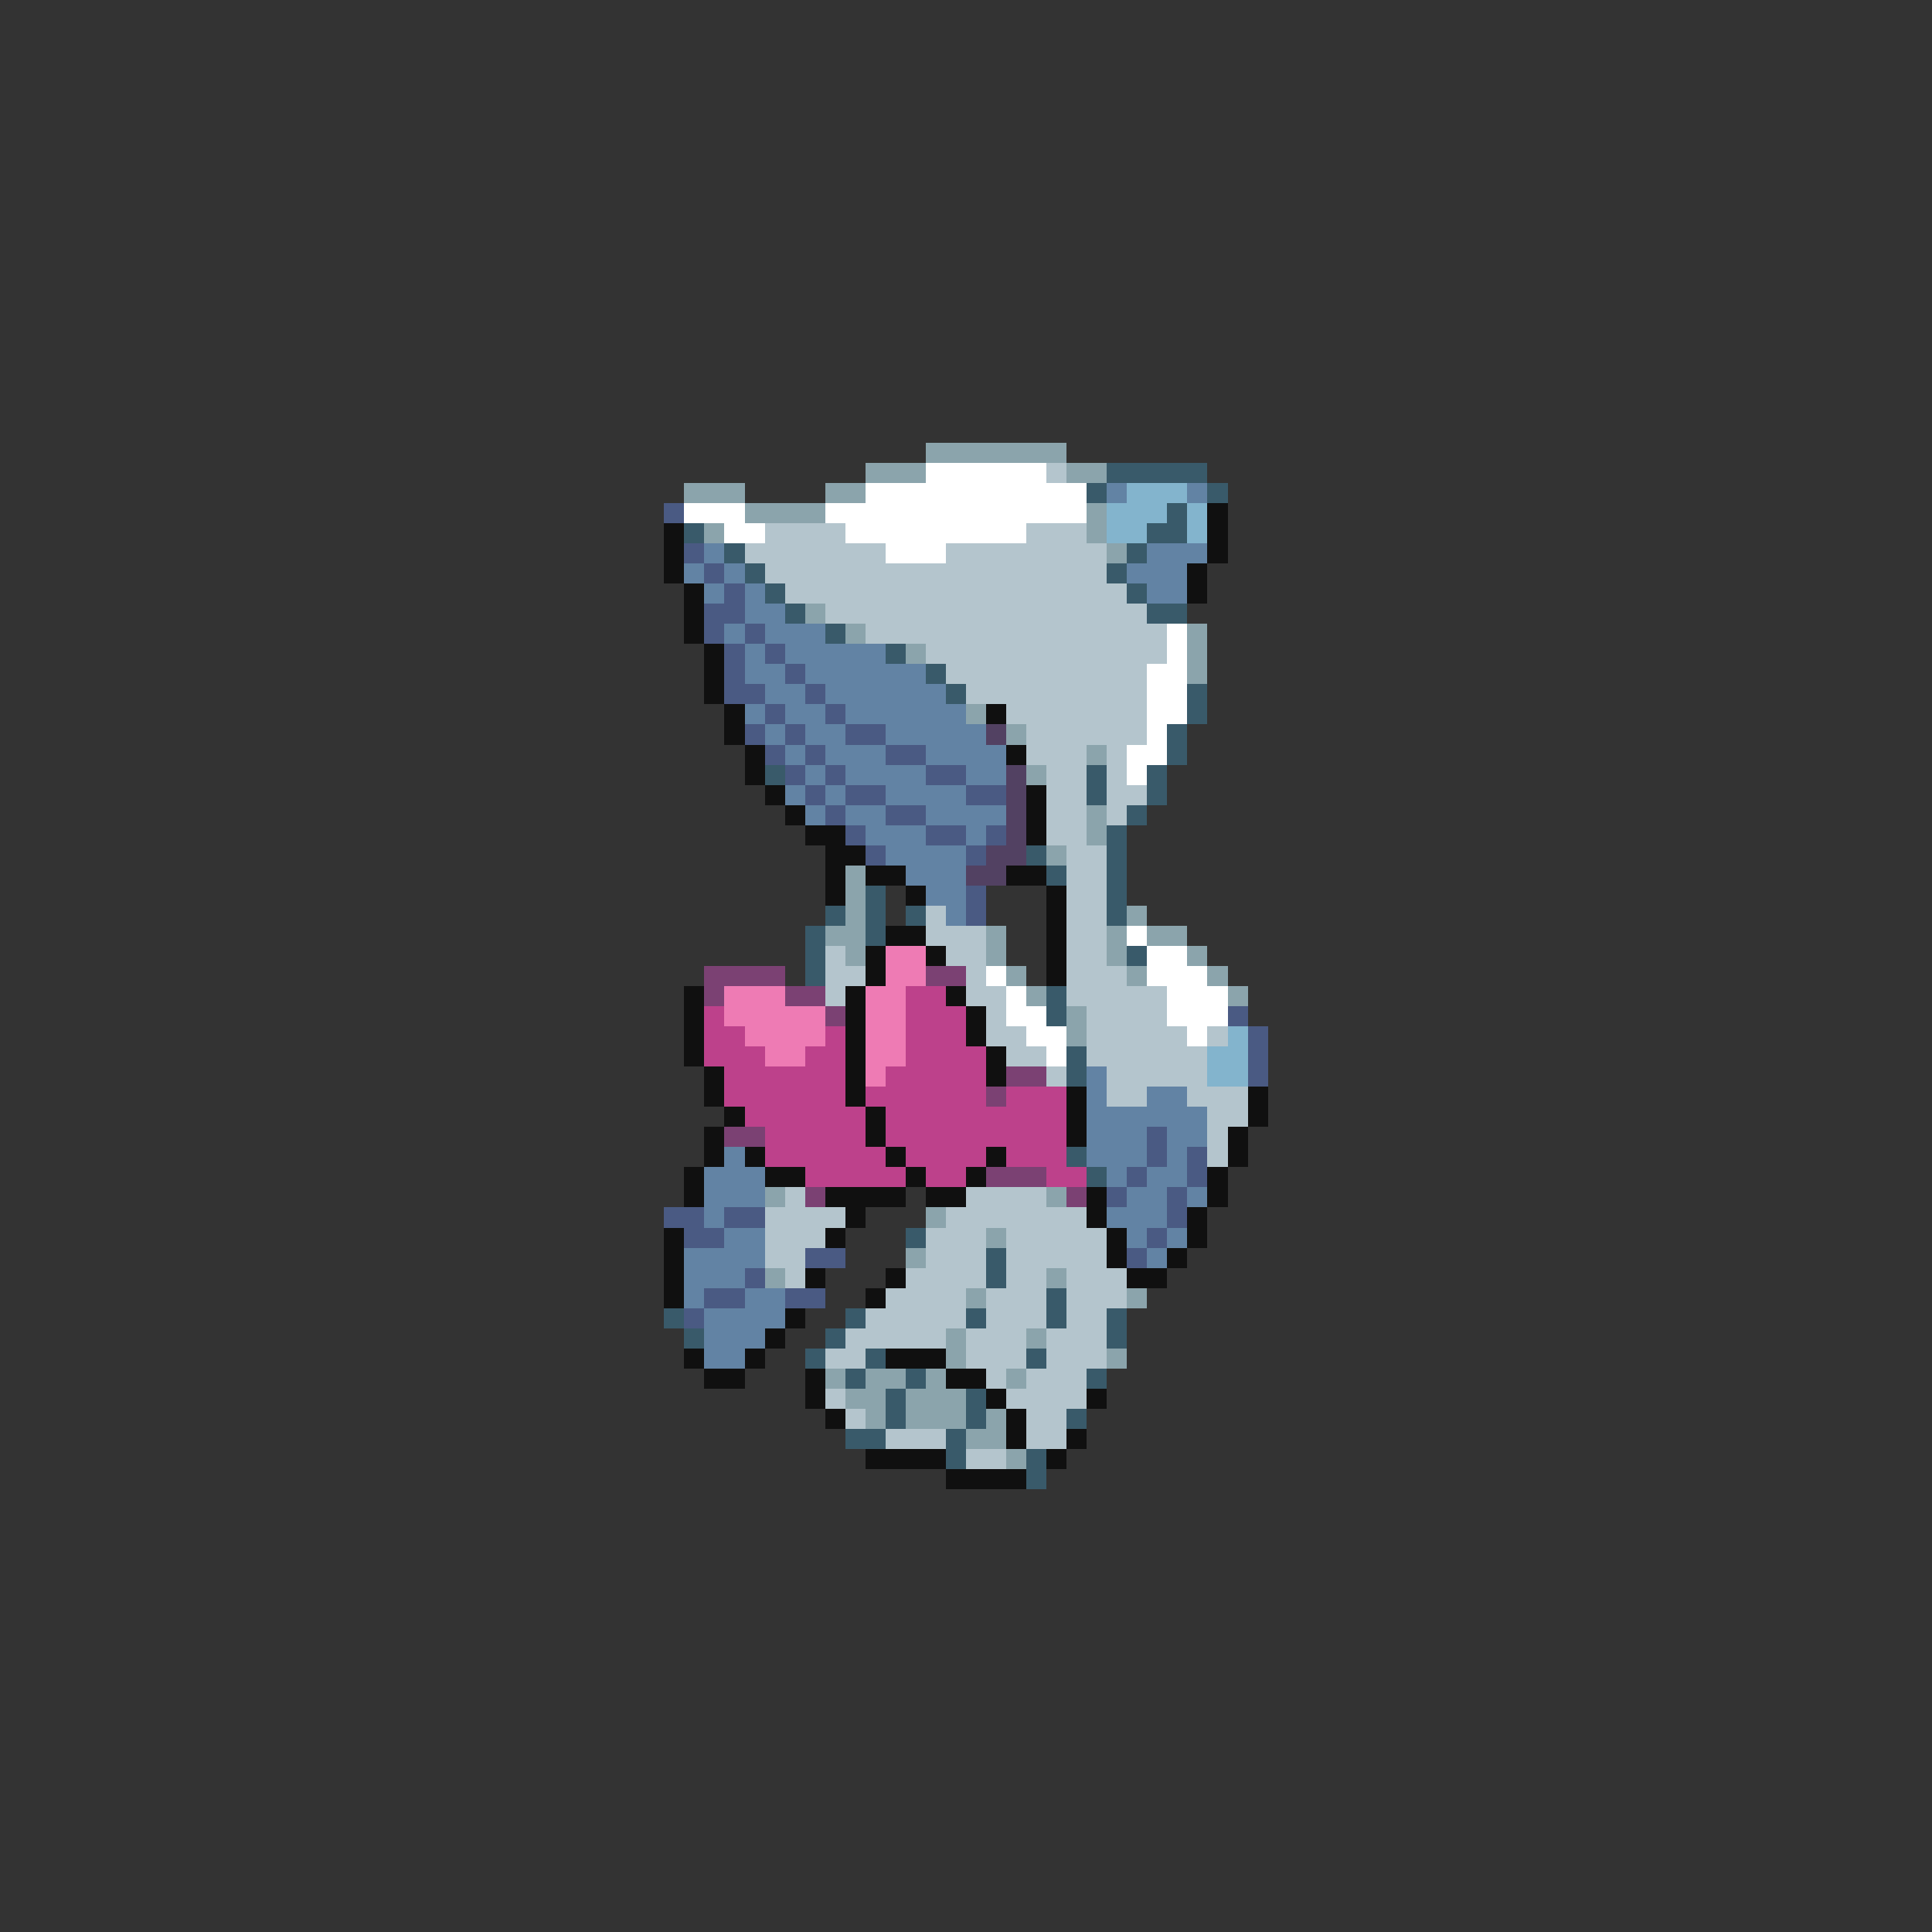 <svg xmlns="http://www.w3.org/2000/svg" viewBox="0 -0.5 96 96" shape-rendering="crispEdges">
<rect x="0" y="-0.5" width="96" height="96" fill="#333333" stroke="none"/>
<path stroke="#8ba4ac" d="M46 22h7M43 23h3M53 23h2M34 24h3M41 24h2M37 25h4M54 25h1M35 26h1M54 26h1M55 27h1M40 30h1M42 31h1M59 31h1M45 32h1M59 32h1M59 33h1M48 35h1M50 36h1M54 37h1M51 38h1M54 40h1M54 41h1M52 42h1M42 43h1M42 44h1M42 45h1M56 45h1M41 46h2M49 46h1M55 46h1M57 46h2M42 47h1M49 47h1M55 47h1M59 47h1M50 48h1M56 48h1M60 48h1M51 49h1M61 49h1M53 50h1M53 51h1M38 59h1M52 59h1M46 60h1M49 61h1M45 62h1M38 63h1M52 63h1M48 64h1M56 64h1M47 66h1M51 66h1M47 67h1M55 67h1M41 68h1M43 68h2M46 68h1M50 68h1M42 69h2M45 69h3M43 70h1M45 70h3M49 70h1M48 71h2M50 72h1" />
<path stroke="#ffffff" d="M46 23h6M43 24h11M34 25h3M41 25h13M36 26h2M42 26h9M44 27h3M58 31h1M58 32h1M57 33h2M57 34h2M57 35h2M57 36h1M56 37h2M56 38h1M56 46h1M57 47h2M49 48h1M57 48h3M50 49h1M58 49h3M50 50h2M58 50h3M51 51h2M59 51h1M52 52h1" />
<path stroke="#b4c5cd" d="M52 23h1M38 26h4M51 26h3M37 27h7M47 27h8M38 28h17M39 29h17M41 30h16M43 31h15M46 32h12M47 33h10M48 34h9M50 35h7M51 36h6M51 37h3M55 37h1M52 38h2M55 38h1M52 39h2M55 39h2M52 40h2M55 40h1M52 41h2M53 42h2M53 43h2M53 44h2M46 45h1M53 45h2M46 46h3M53 46h2M41 47h1M47 47h2M53 47h2M41 48h2M48 48h1M53 48h3M41 49h1M48 49h2M53 49h5M49 50h1M54 50h4M49 51h2M54 51h5M60 51h1M50 52h2M54 52h6M52 53h1M55 53h5M55 54h2M59 54h3M60 55h2M60 56h1M60 57h1M39 59h1M48 59h4M38 60h4M47 60h7M38 61h3M46 61h3M50 61h5M38 62h2M46 62h3M50 62h5M39 63h1M45 63h4M50 63h2M53 63h3M44 64h4M49 64h3M53 64h3M43 65h5M49 65h3M53 65h2M42 66h5M48 66h3M52 66h3M41 67h2M48 67h3M52 67h3M49 68h1M51 68h3M41 69h1M50 69h4M42 70h1M51 70h2M44 71h3M51 71h2M48 72h2" />
<path stroke="#395a6a" d="M55 23h5M54 24h1M60 24h1M58 25h1M34 26h1M57 26h2M36 27h1M56 27h1M37 28h1M55 28h1M38 29h1M56 29h1M39 30h1M57 30h2M41 31h1M44 32h1M46 33h1M47 34h1M59 34h1M59 35h1M58 36h1M58 37h1M38 38h1M54 38h1M57 38h1M54 39h1M57 39h1M56 40h1M55 41h1M51 42h1M55 42h1M52 43h1M55 43h1M43 44h1M55 44h1M41 45h1M43 45h1M45 45h1M55 45h1M40 46h1M43 46h1M40 47h1M56 47h1M40 48h1M52 49h1M52 50h1M53 52h1M53 53h1M53 57h1M54 58h1M45 61h1M49 62h1M49 63h1M52 64h1M33 65h1M42 65h1M48 65h1M52 65h1M55 65h1M34 66h1M41 66h1M55 66h1M40 67h1M43 67h1M51 67h1M42 68h1M45 68h1M54 68h1M44 69h1M48 69h1M44 70h1M48 70h1M53 70h1M42 71h2M47 71h1M47 72h1M51 72h1M51 73h1" />
<path stroke="#6283a4" d="M55 24h1M59 24h1M35 27h1M57 27h3M34 28h1M36 28h1M56 28h3M35 29h1M37 29h1M57 29h2M37 30h2M36 31h1M38 31h3M37 32h1M39 32h5M37 33h2M40 33h6M38 34h2M41 34h6M37 35h1M39 35h2M42 35h6M38 36h1M40 36h2M44 36h5M39 37h1M41 37h3M46 37h4M40 38h1M42 38h4M48 38h2M39 39h1M41 39h1M44 39h4M40 40h1M42 40h2M46 40h4M43 41h3M48 41h1M44 42h4M45 43h3M46 44h2M47 45h1M54 53h1M54 54h1M57 54h2M54 55h6M54 56h3M58 56h2M36 57h1M54 57h3M58 57h1M35 58h3M55 58h1M57 58h2M35 59h3M56 59h2M59 59h1M35 60h1M55 60h3M36 61h2M56 61h1M58 61h1M34 62h4M57 62h1M34 63h3M34 64h1M37 64h2M35 65h4M35 66h3M35 67h2" />
<path stroke="#83b4cd" d="M56 24h3M55 25h3M59 25h1M55 26h2M59 26h1M61 51h1M60 52h2M60 53h2" />
<path stroke="#4a5a83" d="M33 25h1M34 27h1M35 28h1M36 29h1M35 30h2M35 31h1M37 31h1M36 32h1M38 32h1M36 33h1M39 33h1M36 34h2M40 34h1M38 35h1M41 35h1M37 36h1M39 36h1M42 36h2M38 37h1M40 37h1M44 37h2M39 38h1M41 38h1M46 38h2M40 39h1M42 39h2M48 39h2M41 40h1M44 40h2M42 41h1M46 41h2M49 41h1M43 42h1M48 42h1M48 44h1M48 45h1M61 50h1M62 51h1M62 52h1M62 53h1M57 56h1M57 57h1M59 57h1M56 58h1M59 58h1M55 59h1M58 59h1M33 60h2M36 60h2M58 60h1M34 61h2M57 61h1M40 62h2M56 62h1M37 63h1M35 64h2M39 64h2M34 65h1" />
<path stroke="#101010" d="M60 25h1M33 26h1M60 26h1M33 27h1M60 27h1M33 28h1M59 28h1M34 29h1M59 29h1M34 30h1M34 31h1M35 32h1M35 33h1M35 34h1M36 35h1M49 35h1M36 36h1M37 37h1M50 37h1M37 38h1M38 39h1M51 39h1M39 40h1M51 40h1M40 41h2M51 41h1M41 42h2M41 43h1M43 43h2M50 43h2M41 44h1M45 44h1M52 44h1M52 45h1M44 46h2M52 46h1M43 47h1M46 47h1M52 47h1M43 48h1M52 48h1M34 49h1M42 49h1M47 49h1M34 50h1M42 50h1M48 50h1M34 51h1M42 51h1M48 51h1M34 52h1M42 52h1M49 52h1M35 53h1M42 53h1M49 53h1M35 54h1M42 54h1M53 54h1M62 54h1M36 55h1M43 55h1M53 55h1M62 55h1M35 56h1M43 56h1M53 56h1M61 56h1M35 57h1M37 57h1M44 57h1M49 57h1M61 57h1M34 58h1M38 58h2M45 58h1M48 58h1M60 58h1M34 59h1M41 59h4M46 59h2M54 59h1M60 59h1M42 60h1M54 60h1M59 60h1M33 61h1M41 61h1M55 61h1M59 61h1M33 62h1M55 62h1M58 62h1M33 63h1M40 63h1M44 63h1M56 63h2M33 64h1M43 64h1M39 65h1M38 66h1M34 67h1M37 67h1M44 67h3M35 68h2M40 68h1M47 68h2M40 69h1M49 69h1M54 69h1M41 70h1M50 70h1M50 71h1M53 71h1M43 72h4M52 72h1M47 73h4" />
<path stroke="#524162" d="M49 36h1M50 38h1M50 39h1M50 40h1M50 41h1M49 42h2M48 43h2" />
<path stroke="#ee7bb4" d="M44 47h2M44 48h2M36 49h3M43 49h2M36 50h5M43 50h2M37 51h4M43 51h2M38 52h2M43 52h2M43 53h1" />
<path stroke="#7b4173" d="M35 48h4M46 48h2M35 49h1M39 49h2M41 50h1M50 53h2M49 54h1M36 56h2M49 58h3M40 59h1M53 59h1" />
<path stroke="#bd418b" d="M45 49h2M35 50h1M45 50h3M35 51h2M41 51h1M45 51h3M35 52h3M40 52h2M45 52h4M36 53h6M44 53h5M36 54h6M43 54h6M50 54h3M37 55h6M44 55h9M38 56h5M44 56h9M38 57h6M45 57h4M50 57h3M40 58h5M46 58h2M52 58h2" />
</svg>